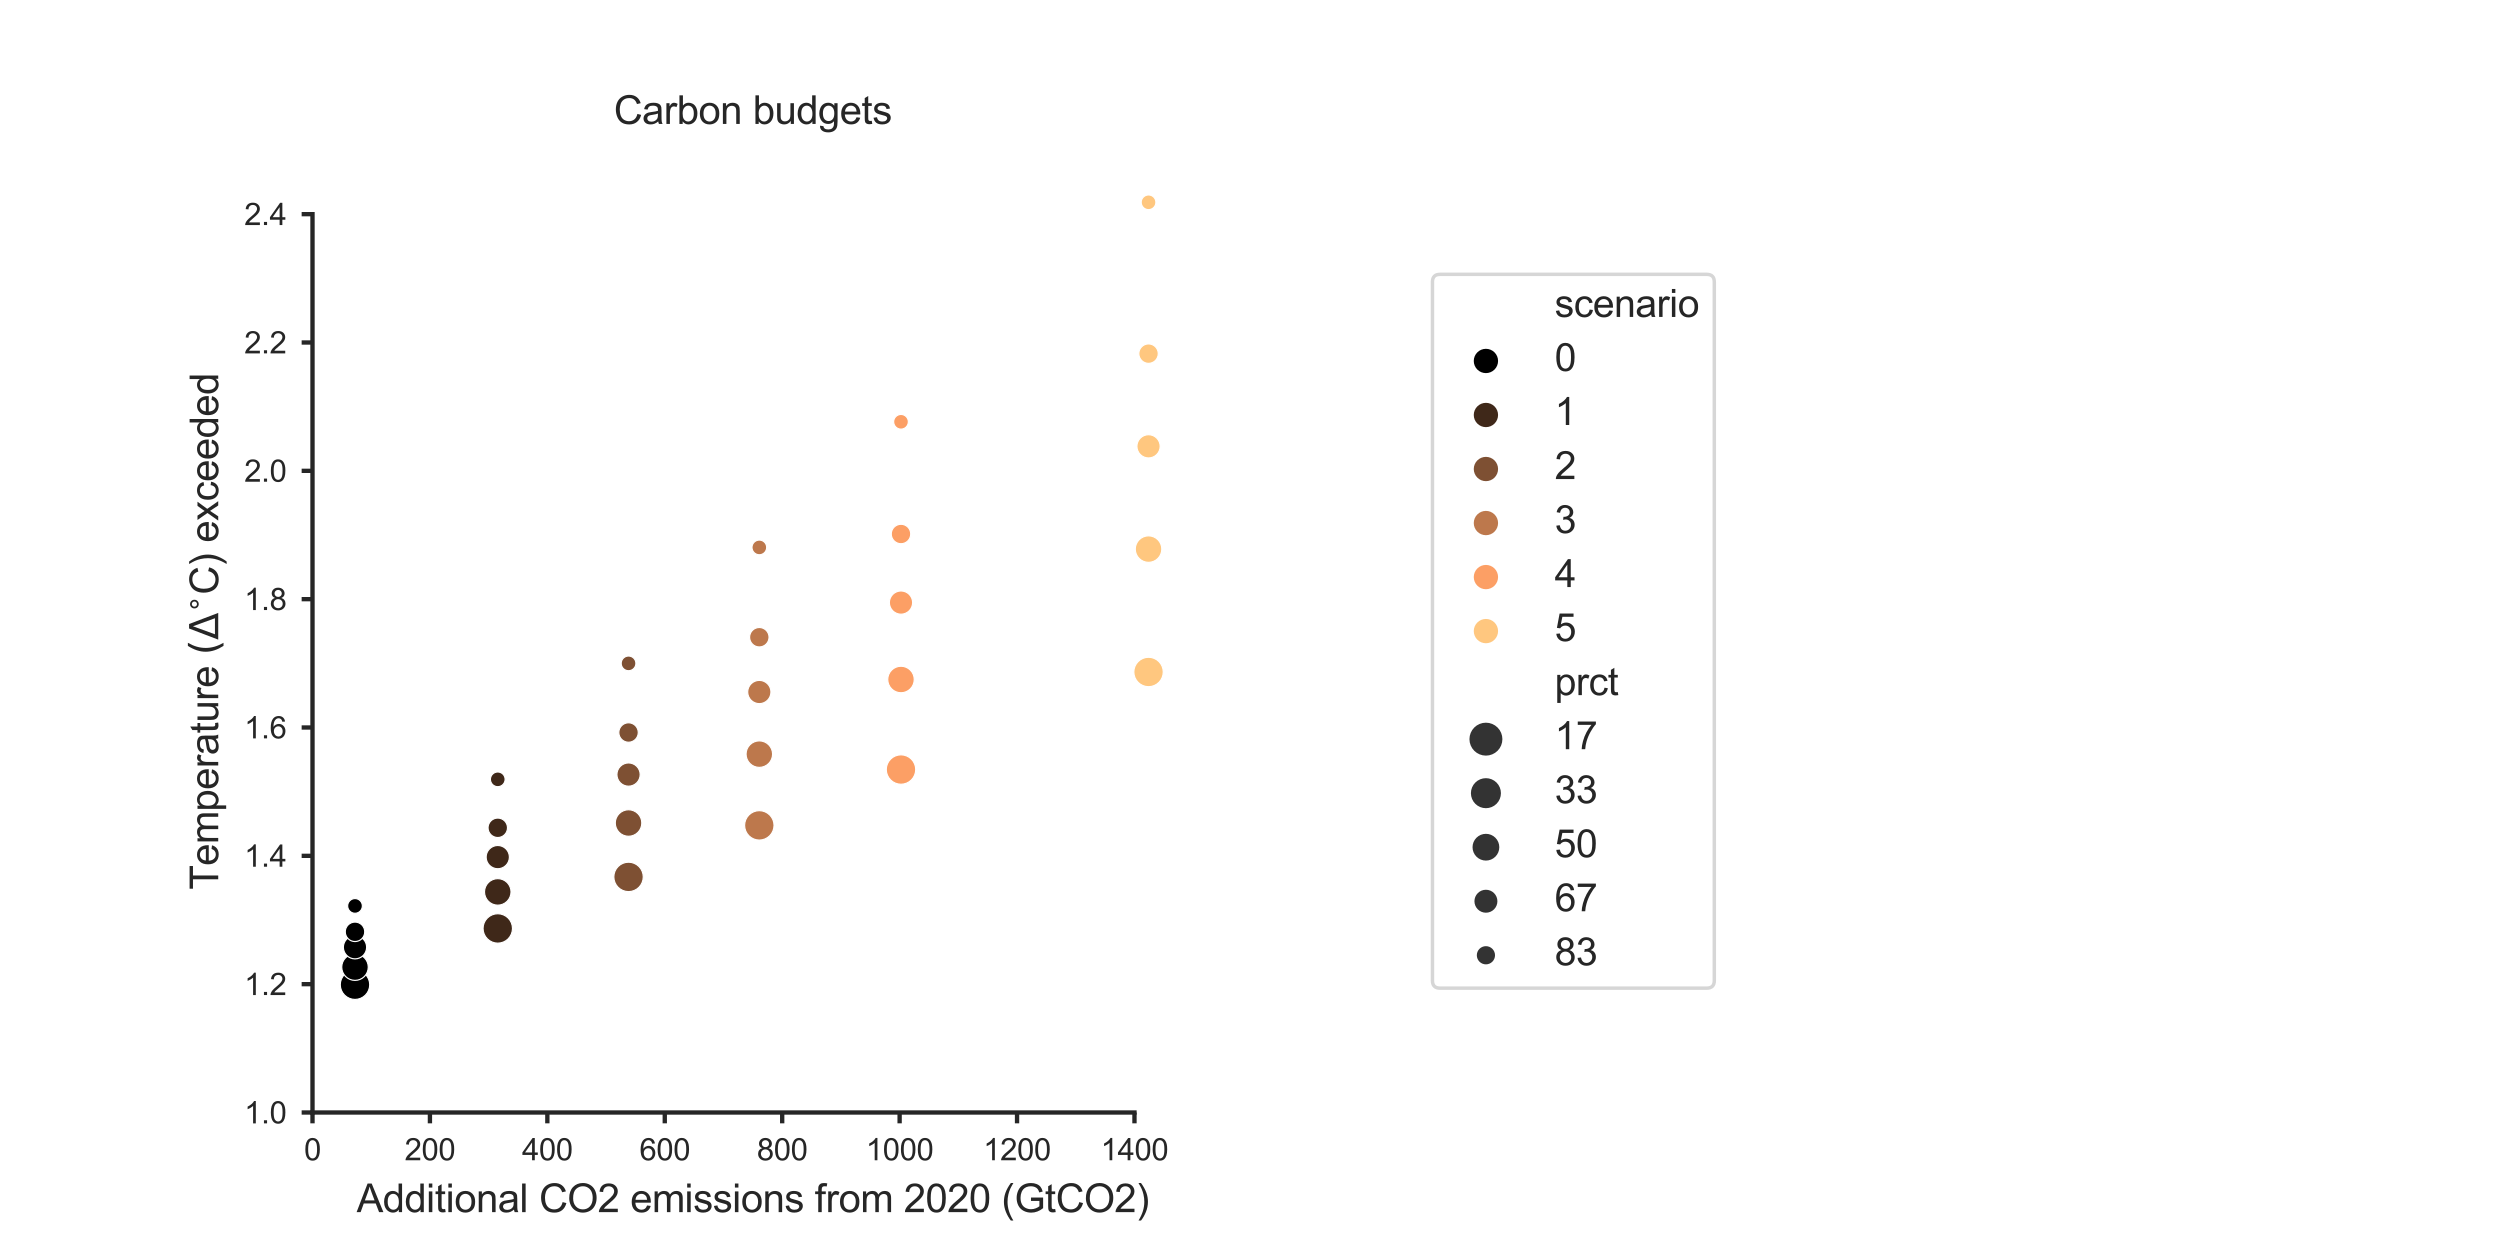 <?xml version="1.0" encoding="utf-8" standalone="no"?>
<!DOCTYPE svg PUBLIC "-//W3C//DTD SVG 1.1//EN"
  "http://www.w3.org/Graphics/SVG/1.1/DTD/svg11.dtd">
<svg xmlns:xlink="http://www.w3.org/1999/xlink" width="576pt" height="288pt" viewBox="0 0 576 288" xmlns="http://www.w3.org/2000/svg" version="1.1">
 <defs>
  <style type="text/css">*{stroke-linejoin: round; stroke-linecap: butt}</style>
 </defs>
 <g id="figure_1">
  <g id="patch_1">
   <path d="M 0 288 
L 576 288 
L 576 0 
L 0 0 
z
" style="fill: #ffffff"/>
  </g>
  <g id="axes_1">
   <g id="patch_2">
    <path d="M 72 256.32 
L 274.909 256.32 
L 274.909 34.56 
L 72 34.56 
z
" style="fill: #ffffff"/>
   </g>
   <g id="matplotlib.axis_1">
    <g id="xtick_1">
     <g id="line2d_1">
      <defs>
       <path id="mf9f839d93b" d="M 0 0 
L 0 2.5 
" style="stroke: #262626"/>
      </defs>
      <g>
       <use xlink:href="#mf9f839d93b" x="72" y="256.32" style="fill: #262626; stroke: #262626"/>
      </g>
     </g>
     <g id="text_1">
      <!-- 0 -->
      <g style="fill: #262626" transform="translate(70.054 267.33) scale(0.07 -0.07)">
       <defs>
        <path id="ArialMT-30" d="M 266 2259 
Q 266 3072 433 3567 
Q 600 4063 929 4331 
Q 1259 4600 1759 4600 
Q 2128 4600 2406 4451 
Q 2684 4303 2865 4023 
Q 3047 3744 3150 3342 
Q 3253 2941 3253 2259 
Q 3253 1453 3087 958 
Q 2922 463 2592 192 
Q 2263 -78 1759 -78 
Q 1097 -78 719 397 
Q 266 969 266 2259 
z
M 844 2259 
Q 844 1131 1108 757 
Q 1372 384 1759 384 
Q 2147 384 2411 759 
Q 2675 1134 2675 2259 
Q 2675 3391 2411 3762 
Q 2147 4134 1753 4134 
Q 1366 4134 1134 3806 
Q 844 3388 844 2259 
z
" transform="scale(0.016)"/>
       </defs>
       <use xlink:href="#ArialMT-30"/>
      </g>
     </g>
    </g>
    <g id="xtick_2">
     <g id="line2d_2">
      <g>
       <use xlink:href="#mf9f839d93b" x="99.055" y="256.32" style="fill: #262626; stroke: #262626"/>
      </g>
     </g>
     <g id="text_2">
      <!-- 200 -->
      <g style="fill: #262626" transform="translate(93.216 267.33) scale(0.07 -0.07)">
       <defs>
        <path id="ArialMT-32" d="M 3222 541 
L 3222 0 
L 194 0 
Q 188 203 259 391 
Q 375 700 629 1000 
Q 884 1300 1366 1694 
Q 2113 2306 2375 2664 
Q 2638 3022 2638 3341 
Q 2638 3675 2398 3904 
Q 2159 4134 1775 4134 
Q 1369 4134 1125 3890 
Q 881 3647 878 3216 
L 300 3275 
Q 359 3922 746 4261 
Q 1134 4600 1788 4600 
Q 2447 4600 2831 4234 
Q 3216 3869 3216 3328 
Q 3216 3053 3103 2787 
Q 2991 2522 2730 2228 
Q 2469 1934 1863 1422 
Q 1356 997 1212 845 
Q 1069 694 975 541 
L 3222 541 
z
" transform="scale(0.016)"/>
       </defs>
       <use xlink:href="#ArialMT-32"/>
       <use xlink:href="#ArialMT-30" x="55.615"/>
       <use xlink:href="#ArialMT-30" x="111.23"/>
      </g>
     </g>
    </g>
    <g id="xtick_3">
     <g id="line2d_3">
      <g>
       <use xlink:href="#mf9f839d93b" x="126.109" y="256.32" style="fill: #262626; stroke: #262626"/>
      </g>
     </g>
     <g id="text_3">
      <!-- 400 -->
      <g style="fill: #262626" transform="translate(120.27 267.33) scale(0.07 -0.07)">
       <defs>
        <path id="ArialMT-34" d="M 2069 0 
L 2069 1097 
L 81 1097 
L 81 1613 
L 2172 4581 
L 2631 4581 
L 2631 1613 
L 3250 1613 
L 3250 1097 
L 2631 1097 
L 2631 0 
L 2069 0 
z
M 2069 1613 
L 2069 3678 
L 634 1613 
L 2069 1613 
z
" transform="scale(0.016)"/>
       </defs>
       <use xlink:href="#ArialMT-34"/>
       <use xlink:href="#ArialMT-30" x="55.615"/>
       <use xlink:href="#ArialMT-30" x="111.23"/>
      </g>
     </g>
    </g>
    <g id="xtick_4">
     <g id="line2d_4">
      <g>
       <use xlink:href="#mf9f839d93b" x="153.164" y="256.32" style="fill: #262626; stroke: #262626"/>
      </g>
     </g>
     <g id="text_4">
      <!-- 600 -->
      <g style="fill: #262626" transform="translate(147.325 267.33) scale(0.07 -0.07)">
       <defs>
        <path id="ArialMT-36" d="M 3184 3459 
L 2625 3416 
Q 2550 3747 2413 3897 
Q 2184 4138 1850 4138 
Q 1581 4138 1378 3988 
Q 1113 3794 959 3422 
Q 806 3050 800 2363 
Q 1003 2672 1297 2822 
Q 1591 2972 1913 2972 
Q 2475 2972 2870 2558 
Q 3266 2144 3266 1488 
Q 3266 1056 3080 686 
Q 2894 316 2569 119 
Q 2244 -78 1831 -78 
Q 1128 -78 684 439 
Q 241 956 241 2144 
Q 241 3472 731 4075 
Q 1159 4600 1884 4600 
Q 2425 4600 2770 4297 
Q 3116 3994 3184 3459 
z
M 888 1484 
Q 888 1194 1011 928 
Q 1134 663 1356 523 
Q 1578 384 1822 384 
Q 2178 384 2434 671 
Q 2691 959 2691 1453 
Q 2691 1928 2437 2201 
Q 2184 2475 1800 2475 
Q 1419 2475 1153 2201 
Q 888 1928 888 1484 
z
" transform="scale(0.016)"/>
       </defs>
       <use xlink:href="#ArialMT-36"/>
       <use xlink:href="#ArialMT-30" x="55.615"/>
       <use xlink:href="#ArialMT-30" x="111.23"/>
      </g>
     </g>
    </g>
    <g id="xtick_5">
     <g id="line2d_5">
      <g>
       <use xlink:href="#mf9f839d93b" x="180.218" y="256.32" style="fill: #262626; stroke: #262626"/>
      </g>
     </g>
     <g id="text_5">
      <!-- 800 -->
      <g style="fill: #262626" transform="translate(174.379 267.33) scale(0.07 -0.07)">
       <defs>
        <path id="ArialMT-38" d="M 1131 2484 
Q 781 2613 612 2850 
Q 444 3088 444 3419 
Q 444 3919 803 4259 
Q 1163 4600 1759 4600 
Q 2359 4600 2725 4251 
Q 3091 3903 3091 3403 
Q 3091 3084 2923 2848 
Q 2756 2613 2416 2484 
Q 2838 2347 3058 2040 
Q 3278 1734 3278 1309 
Q 3278 722 2862 322 
Q 2447 -78 1769 -78 
Q 1091 -78 675 323 
Q 259 725 259 1325 
Q 259 1772 486 2073 
Q 713 2375 1131 2484 
z
M 1019 3438 
Q 1019 3113 1228 2906 
Q 1438 2700 1772 2700 
Q 2097 2700 2305 2904 
Q 2513 3109 2513 3406 
Q 2513 3716 2298 3927 
Q 2084 4138 1766 4138 
Q 1444 4138 1231 3931 
Q 1019 3725 1019 3438 
z
M 838 1322 
Q 838 1081 952 856 
Q 1066 631 1291 507 
Q 1516 384 1775 384 
Q 2178 384 2440 643 
Q 2703 903 2703 1303 
Q 2703 1709 2433 1975 
Q 2163 2241 1756 2241 
Q 1359 2241 1098 1978 
Q 838 1716 838 1322 
z
" transform="scale(0.016)"/>
       </defs>
       <use xlink:href="#ArialMT-38"/>
       <use xlink:href="#ArialMT-30" x="55.615"/>
       <use xlink:href="#ArialMT-30" x="111.23"/>
      </g>
     </g>
    </g>
    <g id="xtick_6">
     <g id="line2d_6">
      <g>
       <use xlink:href="#mf9f839d93b" x="207.273" y="256.32" style="fill: #262626; stroke: #262626"/>
      </g>
     </g>
     <g id="text_6">
      <!-- 1000 -->
      <g style="fill: #262626" transform="translate(199.487 267.33) scale(0.07 -0.07)">
       <defs>
        <path id="ArialMT-31" d="M 2384 0 
L 1822 0 
L 1822 3584 
Q 1619 3391 1289 3197 
Q 959 3003 697 2906 
L 697 3450 
Q 1169 3672 1522 3987 
Q 1875 4303 2022 4600 
L 2384 4600 
L 2384 0 
z
" transform="scale(0.016)"/>
       </defs>
       <use xlink:href="#ArialMT-31"/>
       <use xlink:href="#ArialMT-30" x="55.615"/>
       <use xlink:href="#ArialMT-30" x="111.23"/>
       <use xlink:href="#ArialMT-30" x="166.846"/>
      </g>
     </g>
    </g>
    <g id="xtick_7">
     <g id="line2d_7">
      <g>
       <use xlink:href="#mf9f839d93b" x="234.327" y="256.32" style="fill: #262626; stroke: #262626"/>
      </g>
     </g>
     <g id="text_7">
      <!-- 1200 -->
      <g style="fill: #262626" transform="translate(226.542 267.33) scale(0.07 -0.07)">
       <use xlink:href="#ArialMT-31"/>
       <use xlink:href="#ArialMT-32" x="55.615"/>
       <use xlink:href="#ArialMT-30" x="111.23"/>
       <use xlink:href="#ArialMT-30" x="166.846"/>
      </g>
     </g>
    </g>
    <g id="xtick_8">
     <g id="line2d_8">
      <g>
       <use xlink:href="#mf9f839d93b" x="261.382" y="256.32" style="fill: #262626; stroke: #262626"/>
      </g>
     </g>
     <g id="text_8">
      <!-- 1400 -->
      <g style="fill: #262626" transform="translate(253.597 267.33) scale(0.07 -0.07)">
       <use xlink:href="#ArialMT-31"/>
       <use xlink:href="#ArialMT-34" x="55.615"/>
       <use xlink:href="#ArialMT-30" x="111.23"/>
       <use xlink:href="#ArialMT-30" x="166.846"/>
      </g>
     </g>
    </g>
    <g id="text_9">
     <!-- Additional CO2 emissions from 2020 (GtCO2) -->
     <g style="fill: #262626" transform="translate(82.174 279.279) scale(0.09 -0.09)">
      <defs>
       <path id="ArialMT-41" d="M -9 0 
L 1750 4581 
L 2403 4581 
L 4278 0 
L 3588 0 
L 3053 1388 
L 1138 1388 
L 634 0 
L -9 0 
z
M 1313 1881 
L 2866 1881 
L 2388 3150 
Q 2169 3728 2063 4100 
Q 1975 3659 1816 3225 
L 1313 1881 
z
" transform="scale(0.016)"/>
       <path id="ArialMT-64" d="M 2575 0 
L 2575 419 
Q 2259 -75 1647 -75 
Q 1250 -75 917 144 
Q 584 363 401 755 
Q 219 1147 219 1656 
Q 219 2153 384 2558 
Q 550 2963 881 3178 
Q 1213 3394 1622 3394 
Q 1922 3394 2156 3267 
Q 2391 3141 2538 2938 
L 2538 4581 
L 3097 4581 
L 3097 0 
L 2575 0 
z
M 797 1656 
Q 797 1019 1065 703 
Q 1334 388 1700 388 
Q 2069 388 2326 689 
Q 2584 991 2584 1609 
Q 2584 2291 2321 2609 
Q 2059 2928 1675 2928 
Q 1300 2928 1048 2622 
Q 797 2316 797 1656 
z
" transform="scale(0.016)"/>
       <path id="ArialMT-69" d="M 425 3934 
L 425 4581 
L 988 4581 
L 988 3934 
L 425 3934 
z
M 425 0 
L 425 3319 
L 988 3319 
L 988 0 
L 425 0 
z
" transform="scale(0.016)"/>
       <path id="ArialMT-74" d="M 1650 503 
L 1731 6 
Q 1494 -44 1306 -44 
Q 1000 -44 831 53 
Q 663 150 594 308 
Q 525 466 525 972 
L 525 2881 
L 113 2881 
L 113 3319 
L 525 3319 
L 525 4141 
L 1084 4478 
L 1084 3319 
L 1650 3319 
L 1650 2881 
L 1084 2881 
L 1084 941 
Q 1084 700 1114 631 
Q 1144 563 1211 522 
Q 1278 481 1403 481 
Q 1497 481 1650 503 
z
" transform="scale(0.016)"/>
       <path id="ArialMT-6f" d="M 213 1659 
Q 213 2581 725 3025 
Q 1153 3394 1769 3394 
Q 2453 3394 2887 2945 
Q 3322 2497 3322 1706 
Q 3322 1066 3130 698 
Q 2938 331 2570 128 
Q 2203 -75 1769 -75 
Q 1072 -75 642 372 
Q 213 819 213 1659 
z
M 791 1659 
Q 791 1022 1069 705 
Q 1347 388 1769 388 
Q 2188 388 2466 706 
Q 2744 1025 2744 1678 
Q 2744 2294 2464 2611 
Q 2184 2928 1769 2928 
Q 1347 2928 1069 2612 
Q 791 2297 791 1659 
z
" transform="scale(0.016)"/>
       <path id="ArialMT-6e" d="M 422 0 
L 422 3319 
L 928 3319 
L 928 2847 
Q 1294 3394 1984 3394 
Q 2284 3394 2536 3286 
Q 2788 3178 2913 3003 
Q 3038 2828 3088 2588 
Q 3119 2431 3119 2041 
L 3119 0 
L 2556 0 
L 2556 2019 
Q 2556 2363 2490 2533 
Q 2425 2703 2258 2804 
Q 2091 2906 1866 2906 
Q 1506 2906 1245 2678 
Q 984 2450 984 1813 
L 984 0 
L 422 0 
z
" transform="scale(0.016)"/>
       <path id="ArialMT-61" d="M 2588 409 
Q 2275 144 1986 34 
Q 1697 -75 1366 -75 
Q 819 -75 525 192 
Q 231 459 231 875 
Q 231 1119 342 1320 
Q 453 1522 633 1644 
Q 813 1766 1038 1828 
Q 1203 1872 1538 1913 
Q 2219 1994 2541 2106 
Q 2544 2222 2544 2253 
Q 2544 2597 2384 2738 
Q 2169 2928 1744 2928 
Q 1347 2928 1158 2789 
Q 969 2650 878 2297 
L 328 2372 
Q 403 2725 575 2942 
Q 747 3159 1072 3276 
Q 1397 3394 1825 3394 
Q 2250 3394 2515 3294 
Q 2781 3194 2906 3042 
Q 3031 2891 3081 2659 
Q 3109 2516 3109 2141 
L 3109 1391 
Q 3109 606 3145 398 
Q 3181 191 3288 0 
L 2700 0 
Q 2613 175 2588 409 
z
M 2541 1666 
Q 2234 1541 1622 1453 
Q 1275 1403 1131 1340 
Q 988 1278 909 1158 
Q 831 1038 831 891 
Q 831 666 1001 516 
Q 1172 366 1500 366 
Q 1825 366 2078 508 
Q 2331 650 2450 897 
Q 2541 1088 2541 1459 
L 2541 1666 
z
" transform="scale(0.016)"/>
       <path id="ArialMT-6c" d="M 409 0 
L 409 4581 
L 972 4581 
L 972 0 
L 409 0 
z
" transform="scale(0.016)"/>
       <path id="ArialMT-20" transform="scale(0.016)"/>
       <path id="ArialMT-43" d="M 3763 1606 
L 4369 1453 
Q 4178 706 3683 314 
Q 3188 -78 2472 -78 
Q 1731 -78 1267 223 
Q 803 525 561 1097 
Q 319 1669 319 2325 
Q 319 3041 592 3573 
Q 866 4106 1370 4382 
Q 1875 4659 2481 4659 
Q 3169 4659 3637 4309 
Q 4106 3959 4291 3325 
L 3694 3184 
Q 3534 3684 3231 3912 
Q 2928 4141 2469 4141 
Q 1941 4141 1586 3887 
Q 1231 3634 1087 3207 
Q 944 2781 944 2328 
Q 944 1744 1114 1308 
Q 1284 872 1643 656 
Q 2003 441 2422 441 
Q 2931 441 3284 734 
Q 3638 1028 3763 1606 
z
" transform="scale(0.016)"/>
       <path id="ArialMT-4f" d="M 309 2231 
Q 309 3372 921 4017 
Q 1534 4663 2503 4663 
Q 3138 4663 3647 4359 
Q 4156 4056 4423 3514 
Q 4691 2972 4691 2284 
Q 4691 1588 4409 1038 
Q 4128 488 3612 205 
Q 3097 -78 2500 -78 
Q 1853 -78 1343 234 
Q 834 547 571 1087 
Q 309 1628 309 2231 
z
M 934 2222 
Q 934 1394 1379 917 
Q 1825 441 2497 441 
Q 3181 441 3623 922 
Q 4066 1403 4066 2288 
Q 4066 2847 3877 3264 
Q 3688 3681 3323 3911 
Q 2959 4141 2506 4141 
Q 1863 4141 1398 3698 
Q 934 3256 934 2222 
z
" transform="scale(0.016)"/>
       <path id="ArialMT-65" d="M 2694 1069 
L 3275 997 
Q 3138 488 2766 206 
Q 2394 -75 1816 -75 
Q 1088 -75 661 373 
Q 234 822 234 1631 
Q 234 2469 665 2931 
Q 1097 3394 1784 3394 
Q 2450 3394 2872 2941 
Q 3294 2488 3294 1666 
Q 3294 1616 3291 1516 
L 816 1516 
Q 847 969 1125 678 
Q 1403 388 1819 388 
Q 2128 388 2347 550 
Q 2566 713 2694 1069 
z
M 847 1978 
L 2700 1978 
Q 2663 2397 2488 2606 
Q 2219 2931 1791 2931 
Q 1403 2931 1139 2672 
Q 875 2413 847 1978 
z
" transform="scale(0.016)"/>
       <path id="ArialMT-6d" d="M 422 0 
L 422 3319 
L 925 3319 
L 925 2853 
Q 1081 3097 1340 3245 
Q 1600 3394 1931 3394 
Q 2300 3394 2536 3241 
Q 2772 3088 2869 2813 
Q 3263 3394 3894 3394 
Q 4388 3394 4653 3120 
Q 4919 2847 4919 2278 
L 4919 0 
L 4359 0 
L 4359 2091 
Q 4359 2428 4304 2576 
Q 4250 2725 4106 2815 
Q 3963 2906 3769 2906 
Q 3419 2906 3187 2673 
Q 2956 2441 2956 1928 
L 2956 0 
L 2394 0 
L 2394 2156 
Q 2394 2531 2256 2718 
Q 2119 2906 1806 2906 
Q 1569 2906 1367 2781 
Q 1166 2656 1075 2415 
Q 984 2175 984 1722 
L 984 0 
L 422 0 
z
" transform="scale(0.016)"/>
       <path id="ArialMT-73" d="M 197 991 
L 753 1078 
Q 800 744 1014 566 
Q 1228 388 1613 388 
Q 2000 388 2187 545 
Q 2375 703 2375 916 
Q 2375 1106 2209 1216 
Q 2094 1291 1634 1406 
Q 1016 1563 777 1677 
Q 538 1791 414 1992 
Q 291 2194 291 2438 
Q 291 2659 392 2848 
Q 494 3038 669 3163 
Q 800 3259 1026 3326 
Q 1253 3394 1513 3394 
Q 1903 3394 2198 3281 
Q 2494 3169 2634 2976 
Q 2775 2784 2828 2463 
L 2278 2388 
Q 2241 2644 2061 2787 
Q 1881 2931 1553 2931 
Q 1166 2931 1000 2803 
Q 834 2675 834 2503 
Q 834 2394 903 2306 
Q 972 2216 1119 2156 
Q 1203 2125 1616 2013 
Q 2213 1853 2448 1751 
Q 2684 1650 2818 1456 
Q 2953 1263 2953 975 
Q 2953 694 2789 445 
Q 2625 197 2315 61 
Q 2006 -75 1616 -75 
Q 969 -75 630 194 
Q 291 463 197 991 
z
" transform="scale(0.016)"/>
       <path id="ArialMT-66" d="M 556 0 
L 556 2881 
L 59 2881 
L 59 3319 
L 556 3319 
L 556 3672 
Q 556 4006 616 4169 
Q 697 4388 901 4523 
Q 1106 4659 1475 4659 
Q 1713 4659 2000 4603 
L 1916 4113 
Q 1741 4144 1584 4144 
Q 1328 4144 1222 4034 
Q 1116 3925 1116 3625 
L 1116 3319 
L 1763 3319 
L 1763 2881 
L 1116 2881 
L 1116 0 
L 556 0 
z
" transform="scale(0.016)"/>
       <path id="ArialMT-72" d="M 416 0 
L 416 3319 
L 922 3319 
L 922 2816 
Q 1116 3169 1280 3281 
Q 1444 3394 1641 3394 
Q 1925 3394 2219 3213 
L 2025 2691 
Q 1819 2813 1613 2813 
Q 1428 2813 1281 2702 
Q 1134 2591 1072 2394 
Q 978 2094 978 1738 
L 978 0 
L 416 0 
z
" transform="scale(0.016)"/>
       <path id="ArialMT-28" d="M 1497 -1347 
Q 1031 -759 709 28 
Q 388 816 388 1659 
Q 388 2403 628 3084 
Q 909 3875 1497 4659 
L 1900 4659 
Q 1522 4009 1400 3731 
Q 1209 3300 1100 2831 
Q 966 2247 966 1656 
Q 966 153 1900 -1347 
L 1497 -1347 
z
" transform="scale(0.016)"/>
       <path id="ArialMT-47" d="M 2638 1797 
L 2638 2334 
L 4578 2338 
L 4578 638 
Q 4131 281 3656 101 
Q 3181 -78 2681 -78 
Q 2006 -78 1454 211 
Q 903 500 622 1047 
Q 341 1594 341 2269 
Q 341 2938 620 3517 
Q 900 4097 1425 4378 
Q 1950 4659 2634 4659 
Q 3131 4659 3532 4498 
Q 3934 4338 4162 4050 
Q 4391 3763 4509 3300 
L 3963 3150 
Q 3859 3500 3706 3700 
Q 3553 3900 3268 4020 
Q 2984 4141 2638 4141 
Q 2222 4141 1919 4014 
Q 1616 3888 1430 3681 
Q 1244 3475 1141 3228 
Q 966 2803 966 2306 
Q 966 1694 1177 1281 
Q 1388 869 1791 669 
Q 2194 469 2647 469 
Q 3041 469 3416 620 
Q 3791 772 3984 944 
L 3984 1797 
L 2638 1797 
z
" transform="scale(0.016)"/>
       <path id="ArialMT-29" d="M 791 -1347 
L 388 -1347 
Q 1322 153 1322 1656 
Q 1322 2244 1188 2822 
Q 1081 3291 891 3722 
Q 769 4003 388 4659 
L 791 4659 
Q 1378 3875 1659 3084 
Q 1900 2403 1900 1659 
Q 1900 816 1576 28 
Q 1253 -759 791 -1347 
z
" transform="scale(0.016)"/>
      </defs>
      <use xlink:href="#ArialMT-41"/>
      <use xlink:href="#ArialMT-64" x="66.699"/>
      <use xlink:href="#ArialMT-64" x="122.314"/>
      <use xlink:href="#ArialMT-69" x="177.93"/>
      <use xlink:href="#ArialMT-74" x="200.146"/>
      <use xlink:href="#ArialMT-69" x="227.93"/>
      <use xlink:href="#ArialMT-6f" x="250.146"/>
      <use xlink:href="#ArialMT-6e" x="305.762"/>
      <use xlink:href="#ArialMT-61" x="361.377"/>
      <use xlink:href="#ArialMT-6c" x="416.992"/>
      <use xlink:href="#ArialMT-20" x="439.209"/>
      <use xlink:href="#ArialMT-43" x="466.992"/>
      <use xlink:href="#ArialMT-4f" x="539.209"/>
      <use xlink:href="#ArialMT-32" x="616.992"/>
      <use xlink:href="#ArialMT-20" x="672.607"/>
      <use xlink:href="#ArialMT-65" x="700.391"/>
      <use xlink:href="#ArialMT-6d" x="756.006"/>
      <use xlink:href="#ArialMT-69" x="839.307"/>
      <use xlink:href="#ArialMT-73" x="861.523"/>
      <use xlink:href="#ArialMT-73" x="911.523"/>
      <use xlink:href="#ArialMT-69" x="961.523"/>
      <use xlink:href="#ArialMT-6f" x="983.74"/>
      <use xlink:href="#ArialMT-6e" x="1039.355"/>
      <use xlink:href="#ArialMT-73" x="1094.971"/>
      <use xlink:href="#ArialMT-20" x="1144.971"/>
      <use xlink:href="#ArialMT-66" x="1172.754"/>
      <use xlink:href="#ArialMT-72" x="1200.537"/>
      <use xlink:href="#ArialMT-6f" x="1233.838"/>
      <use xlink:href="#ArialMT-6d" x="1289.453"/>
      <use xlink:href="#ArialMT-20" x="1372.754"/>
      <use xlink:href="#ArialMT-32" x="1400.537"/>
      <use xlink:href="#ArialMT-30" x="1456.152"/>
      <use xlink:href="#ArialMT-32" x="1511.768"/>
      <use xlink:href="#ArialMT-30" x="1567.383"/>
      <use xlink:href="#ArialMT-20" x="1622.998"/>
      <use xlink:href="#ArialMT-28" x="1650.781"/>
      <use xlink:href="#ArialMT-47" x="1684.082"/>
      <use xlink:href="#ArialMT-74" x="1761.865"/>
      <use xlink:href="#ArialMT-43" x="1789.648"/>
      <use xlink:href="#ArialMT-4f" x="1861.865"/>
      <use xlink:href="#ArialMT-32" x="1939.648"/>
      <use xlink:href="#ArialMT-29" x="1995.264"/>
     </g>
    </g>
   </g>
   <g id="matplotlib.axis_2">
    <g id="ytick_1">
     <g id="line2d_9">
      <defs>
       <path id="m93be25fc3e" d="M 0 0 
L -2.5 0 
" style="stroke: #262626"/>
      </defs>
      <g>
       <use xlink:href="#m93be25fc3e" x="72" y="256.32" style="fill: #262626; stroke: #262626"/>
      </g>
     </g>
     <g id="text_10">
      <!-- 1.0 -->
      <g style="fill: #262626" transform="translate(56.27 258.825) scale(0.07 -0.07)">
       <defs>
        <path id="ArialMT-2e" d="M 581 0 
L 581 641 
L 1222 641 
L 1222 0 
L 581 0 
z
" transform="scale(0.016)"/>
       </defs>
       <use xlink:href="#ArialMT-31"/>
       <use xlink:href="#ArialMT-2e" x="55.615"/>
       <use xlink:href="#ArialMT-30" x="83.398"/>
      </g>
     </g>
    </g>
    <g id="ytick_2">
     <g id="line2d_10">
      <g>
       <use xlink:href="#m93be25fc3e" x="72" y="226.752" style="fill: #262626; stroke: #262626"/>
      </g>
     </g>
     <g id="text_11">
      <!-- 1.2 -->
      <g style="fill: #262626" transform="translate(56.27 229.257) scale(0.07 -0.07)">
       <use xlink:href="#ArialMT-31"/>
       <use xlink:href="#ArialMT-2e" x="55.615"/>
       <use xlink:href="#ArialMT-32" x="83.398"/>
      </g>
     </g>
    </g>
    <g id="ytick_3">
     <g id="line2d_11">
      <g>
       <use xlink:href="#m93be25fc3e" x="72" y="197.184" style="fill: #262626; stroke: #262626"/>
      </g>
     </g>
     <g id="text_12">
      <!-- 1.4 -->
      <g style="fill: #262626" transform="translate(56.27 199.689) scale(0.07 -0.07)">
       <use xlink:href="#ArialMT-31"/>
       <use xlink:href="#ArialMT-2e" x="55.615"/>
       <use xlink:href="#ArialMT-34" x="83.398"/>
      </g>
     </g>
    </g>
    <g id="ytick_4">
     <g id="line2d_12">
      <g>
       <use xlink:href="#m93be25fc3e" x="72" y="167.616" style="fill: #262626; stroke: #262626"/>
      </g>
     </g>
     <g id="text_13">
      <!-- 1.6 -->
      <g style="fill: #262626" transform="translate(56.27 170.121) scale(0.07 -0.07)">
       <use xlink:href="#ArialMT-31"/>
       <use xlink:href="#ArialMT-2e" x="55.615"/>
       <use xlink:href="#ArialMT-36" x="83.398"/>
      </g>
     </g>
    </g>
    <g id="ytick_5">
     <g id="line2d_13">
      <g>
       <use xlink:href="#m93be25fc3e" x="72" y="138.048" style="fill: #262626; stroke: #262626"/>
      </g>
     </g>
     <g id="text_14">
      <!-- 1.8 -->
      <g style="fill: #262626" transform="translate(56.27 140.553) scale(0.07 -0.07)">
       <use xlink:href="#ArialMT-31"/>
       <use xlink:href="#ArialMT-2e" x="55.615"/>
       <use xlink:href="#ArialMT-38" x="83.398"/>
      </g>
     </g>
    </g>
    <g id="ytick_6">
     <g id="line2d_14">
      <g>
       <use xlink:href="#m93be25fc3e" x="72" y="108.48" style="fill: #262626; stroke: #262626"/>
      </g>
     </g>
     <g id="text_15">
      <!-- 2.0 -->
      <g style="fill: #262626" transform="translate(56.27 110.985) scale(0.07 -0.07)">
       <use xlink:href="#ArialMT-32"/>
       <use xlink:href="#ArialMT-2e" x="55.615"/>
       <use xlink:href="#ArialMT-30" x="83.398"/>
      </g>
     </g>
    </g>
    <g id="ytick_7">
     <g id="line2d_15">
      <g>
       <use xlink:href="#m93be25fc3e" x="72" y="78.912" style="fill: #262626; stroke: #262626"/>
      </g>
     </g>
     <g id="text_16">
      <!-- 2.2 -->
      <g style="fill: #262626" transform="translate(56.27 81.417) scale(0.07 -0.07)">
       <use xlink:href="#ArialMT-32"/>
       <use xlink:href="#ArialMT-2e" x="55.615"/>
       <use xlink:href="#ArialMT-32" x="83.398"/>
      </g>
     </g>
    </g>
    <g id="ytick_8">
     <g id="line2d_16">
      <g>
       <use xlink:href="#m93be25fc3e" x="72" y="49.344" style="fill: #262626; stroke: #262626"/>
      </g>
     </g>
     <g id="text_17">
      <!-- 2.4 -->
      <g style="fill: #262626" transform="translate(56.27 51.849) scale(0.07 -0.07)">
       <use xlink:href="#ArialMT-32"/>
       <use xlink:href="#ArialMT-2e" x="55.615"/>
       <use xlink:href="#ArialMT-34" x="83.398"/>
      </g>
     </g>
    </g>
    <g id="text_18">
     <!-- Temperature $(\Delta ^{\circ}$C) exceeded -->
     <g style="fill: #262626" transform="translate(50.29 204.975) rotate(-90) scale(0.09 -0.09)">
      <defs>
       <path id="ArialMT-54" d="M 1659 0 
L 1659 4041 
L 150 4041 
L 150 4581 
L 3781 4581 
L 3781 4041 
L 2266 4041 
L 2266 0 
L 1659 0 
z
" transform="scale(0.016)"/>
       <path id="ArialMT-70" d="M 422 -1272 
L 422 3319 
L 934 3319 
L 934 2888 
Q 1116 3141 1344 3267 
Q 1572 3394 1897 3394 
Q 2322 3394 2647 3175 
Q 2972 2956 3137 2557 
Q 3303 2159 3303 1684 
Q 3303 1175 3120 767 
Q 2938 359 2589 142 
Q 2241 -75 1856 -75 
Q 1575 -75 1351 44 
Q 1128 163 984 344 
L 984 -1272 
L 422 -1272 
z
M 931 1641 
Q 931 1000 1190 694 
Q 1450 388 1819 388 
Q 2194 388 2461 705 
Q 2728 1022 2728 1688 
Q 2728 2322 2467 2637 
Q 2206 2953 1844 2953 
Q 1484 2953 1207 2617 
Q 931 2281 931 1641 
z
" transform="scale(0.016)"/>
       <path id="ArialMT-75" d="M 2597 0 
L 2597 488 
Q 2209 -75 1544 -75 
Q 1250 -75 995 37 
Q 741 150 617 320 
Q 494 491 444 738 
Q 409 903 409 1263 
L 409 3319 
L 972 3319 
L 972 1478 
Q 972 1038 1006 884 
Q 1059 663 1231 536 
Q 1403 409 1656 409 
Q 1909 409 2131 539 
Q 2353 669 2445 892 
Q 2538 1116 2538 1541 
L 2538 3319 
L 3100 3319 
L 3100 0 
L 2597 0 
z
" transform="scale(0.016)"/>
       <path id="DejaVuSans-28" d="M 1984 4856 
Q 1566 4138 1362 3434 
Q 1159 2731 1159 2009 
Q 1159 1288 1364 580 
Q 1569 -128 1984 -844 
L 1484 -844 
Q 1016 -109 783 600 
Q 550 1309 550 2009 
Q 550 2706 781 3412 
Q 1013 4119 1484 4856 
L 1984 4856 
z
" transform="scale(0.016)"/>
       <path id="DejaVuSans-394" d="M 2188 4044 
L 906 525 
L 3472 525 
L 2188 4044 
z
M 50 0 
L 1831 4666 
L 2547 4666 
L 4325 0 
L 50 0 
z
" transform="scale(0.016)"/>
       <path id="DejaVuSans-2218" d="M 2000 2619 
Q 1750 2619 1578 2445 
Q 1406 2272 1406 2022 
Q 1406 1775 1578 1605 
Q 1750 1435 2000 1435 
Q 2250 1435 2422 1605 
Q 2594 1775 2594 2022 
Q 2594 2269 2420 2444 
Q 2247 2619 2000 2619 
z
M 2000 3022 
Q 2200 3022 2384 2945 
Q 2569 2869 2703 2725 
Q 2847 2585 2919 2406 
Q 2991 2228 2991 2022 
Q 2991 1610 2702 1324 
Q 2413 1038 1994 1038 
Q 1572 1038 1290 1319 
Q 1009 1600 1009 2022 
Q 1009 2441 1296 2731 
Q 1584 3022 2000 3022 
z
" transform="scale(0.016)"/>
       <path id="ArialMT-78" d="M 47 0 
L 1259 1725 
L 138 3319 
L 841 3319 
L 1350 2541 
Q 1494 2319 1581 2169 
Q 1719 2375 1834 2534 
L 2394 3319 
L 3066 3319 
L 1919 1756 
L 3153 0 
L 2463 0 
L 1781 1031 
L 1600 1309 
L 728 0 
L 47 0 
z
" transform="scale(0.016)"/>
       <path id="ArialMT-63" d="M 2588 1216 
L 3141 1144 
Q 3050 572 2676 248 
Q 2303 -75 1759 -75 
Q 1078 -75 664 370 
Q 250 816 250 1647 
Q 250 2184 428 2587 
Q 606 2991 970 3192 
Q 1334 3394 1763 3394 
Q 2303 3394 2647 3120 
Q 2991 2847 3088 2344 
L 2541 2259 
Q 2463 2594 2264 2762 
Q 2066 2931 1784 2931 
Q 1359 2931 1093 2626 
Q 828 2322 828 1663 
Q 828 994 1084 691 
Q 1341 388 1753 388 
Q 2084 388 2306 591 
Q 2528 794 2588 1216 
z
" transform="scale(0.016)"/>
      </defs>
      <use xlink:href="#ArialMT-54" transform="translate(0 0.125)"/>
      <use xlink:href="#ArialMT-65" transform="translate(61.084 0.125)"/>
      <use xlink:href="#ArialMT-6d" transform="translate(116.699 0.125)"/>
      <use xlink:href="#ArialMT-70" transform="translate(200 0.125)"/>
      <use xlink:href="#ArialMT-65" transform="translate(255.615 0.125)"/>
      <use xlink:href="#ArialMT-72" transform="translate(311.23 0.125)"/>
      <use xlink:href="#ArialMT-61" transform="translate(344.531 0.125)"/>
      <use xlink:href="#ArialMT-74" transform="translate(400.146 0.125)"/>
      <use xlink:href="#ArialMT-75" transform="translate(427.93 0.125)"/>
      <use xlink:href="#ArialMT-72" transform="translate(483.545 0.125)"/>
      <use xlink:href="#ArialMT-65" transform="translate(516.846 0.125)"/>
      <use xlink:href="#ArialMT-20" transform="translate(572.461 0.125)"/>
      <use xlink:href="#DejaVuSans-28" transform="translate(600.244 0.125)"/>
      <use xlink:href="#DejaVuSans-394" transform="translate(639.258 0.125)"/>
      <use xlink:href="#DejaVuSans-2218" transform="translate(708.623 38.406) scale(0.7)"/>
      <use xlink:href="#ArialMT-43" transform="translate(755.176 0.125)"/>
      <use xlink:href="#ArialMT-29" transform="translate(827.393 0.125)"/>
      <use xlink:href="#ArialMT-20" transform="translate(860.693 0.125)"/>
      <use xlink:href="#ArialMT-65" transform="translate(888.477 0.125)"/>
      <use xlink:href="#ArialMT-78" transform="translate(944.092 0.125)"/>
      <use xlink:href="#ArialMT-63" transform="translate(994.092 0.125)"/>
      <use xlink:href="#ArialMT-65" transform="translate(1044.092 0.125)"/>
      <use xlink:href="#ArialMT-65" transform="translate(1099.707 0.125)"/>
      <use xlink:href="#ArialMT-64" transform="translate(1155.322 0.125)"/>
      <use xlink:href="#ArialMT-65" transform="translate(1210.938 0.125)"/>
      <use xlink:href="#ArialMT-64" transform="translate(1266.553 0.125)"/>
     </g>
    </g>
   </g>
   <g id="PathCollection_1">
    <path d="M 81.792 230.272 
C 82.692 230.272 83.556 229.914 84.192 229.278 
C 84.829 228.641 85.186 227.778 85.186 226.878 
C 85.186 225.977 84.829 225.114 84.192 224.478 
C 83.556 223.841 82.692 223.483 81.792 223.483 
C 80.892 223.483 80.029 223.841 79.392 224.478 
C 78.756 225.114 78.398 225.977 78.398 226.878 
C 78.398 227.778 78.756 228.641 79.392 229.278 
C 80.029 229.914 80.892 230.272 81.792 230.272 
z
" clip-path="url(#p9025f961e0)" style="stroke: #ffffff; stroke-width: 0.272"/>
    <path d="M 114.686 217.308 
C 115.586 217.308 116.449 216.951 117.086 216.314 
C 117.722 215.678 118.08 214.814 118.08 213.914 
C 118.08 213.014 117.722 212.151 117.086 211.514 
C 116.449 210.878 115.586 210.52 114.686 210.52 
C 113.786 210.52 112.922 210.878 112.286 211.514 
C 111.649 212.151 111.292 213.014 111.292 213.914 
C 111.292 214.814 111.649 215.678 112.286 216.314 
C 112.922 216.951 113.786 217.308 114.686 217.308 
z
" clip-path="url(#p9025f961e0)" style="fill: #3f2819; stroke: #ffffff; stroke-width: 0.272"/>
    <path d="M 144.817 205.434 
C 145.717 205.434 146.58 205.076 147.217 204.44 
C 147.853 203.803 148.211 202.94 148.211 202.04 
C 148.211 201.14 147.853 200.276 147.217 199.64 
C 146.58 199.003 145.717 198.646 144.817 198.646 
C 143.917 198.646 143.053 199.003 142.417 199.64 
C 141.78 200.276 141.423 201.14 141.423 202.04 
C 141.423 202.94 141.78 203.803 142.417 204.44 
C 143.053 205.076 143.917 205.434 144.817 205.434 
z
" clip-path="url(#p9025f961e0)" style="fill: #7e5033; stroke: #ffffff; stroke-width: 0.272"/>
    <path d="M 174.948 193.559 
C 175.848 193.559 176.711 193.202 177.348 192.565 
C 177.984 191.929 178.342 191.065 178.342 190.165 
C 178.342 189.265 177.984 188.402 177.348 187.765 
C 176.711 187.129 175.848 186.771 174.948 186.771 
C 174.048 186.771 173.184 187.129 172.548 187.765 
C 171.911 188.402 171.554 189.265 171.554 190.165 
C 171.554 191.065 171.911 191.929 172.548 192.565 
C 173.184 193.202 174.048 193.559 174.948 193.559 
z
" clip-path="url(#p9025f961e0)" style="fill: #bd784c; stroke: #ffffff; stroke-width: 0.272"/>
    <path d="M 207.59 180.695 
C 208.49 180.695 209.353 180.338 209.99 179.701 
C 210.626 179.065 210.984 178.201 210.984 177.301 
C 210.984 176.401 210.626 175.538 209.99 174.901 
C 209.353 174.265 208.49 173.907 207.59 173.907 
C 206.69 173.907 205.826 174.265 205.19 174.901 
C 204.553 175.538 204.196 176.401 204.196 177.301 
C 204.196 178.201 204.553 179.065 205.19 179.701 
C 205.826 180.338 206.69 180.695 207.59 180.695 
z
" clip-path="url(#p9025f961e0)" style="fill: #fc9f65; stroke: #ffffff; stroke-width: 0.272"/>
    <path d="M 264.624 158.219 
C 265.524 158.219 266.387 157.861 267.024 157.224 
C 267.66 156.588 268.018 155.725 268.018 154.824 
C 268.018 153.924 267.66 153.061 267.024 152.424 
C 266.387 151.788 265.524 151.43 264.624 151.43 
C 263.723 151.43 262.86 151.788 262.224 152.424 
C 261.587 153.061 261.229 153.924 261.229 154.824 
C 261.229 155.725 261.587 156.588 262.224 157.224 
C 262.86 157.861 263.723 158.219 264.624 158.219 
z
" clip-path="url(#p9025f961e0)" style="fill: #ffc77f; stroke: #ffffff; stroke-width: 0.272"/>
    <path d="M 81.792 225.882 
C 82.603 225.882 83.382 225.559 83.955 224.986 
C 84.529 224.412 84.852 223.634 84.852 222.822 
C 84.852 222.011 84.529 221.233 83.955 220.659 
C 83.382 220.085 82.603 219.763 81.792 219.763 
C 80.981 219.763 80.203 220.085 79.629 220.659 
C 79.055 221.233 78.733 222.011 78.733 222.822 
C 78.733 223.634 79.055 224.412 79.629 224.986 
C 80.203 225.559 80.981 225.882 81.792 225.882 
z
" clip-path="url(#p9025f961e0)" style="stroke: #ffffff; stroke-width: 0.272"/>
    <path d="M 114.686 208.554 
C 115.497 208.554 116.275 208.232 116.849 207.658 
C 117.423 207.084 117.745 206.306 117.745 205.495 
C 117.745 204.684 117.423 203.905 116.849 203.332 
C 116.275 202.758 115.497 202.435 114.686 202.435 
C 113.874 202.435 113.096 202.758 112.522 203.332 
C 111.949 203.905 111.626 204.684 111.626 205.495 
C 111.626 206.306 111.949 207.084 112.522 207.658 
C 113.096 208.232 113.874 208.554 114.686 208.554 
z
" clip-path="url(#p9025f961e0)" style="fill: #3f2819; stroke: #ffffff; stroke-width: 0.272"/>
    <path d="M 144.817 192.682 
C 145.628 192.682 146.406 192.36 146.98 191.786 
C 147.554 191.212 147.876 190.434 147.876 189.623 
C 147.876 188.811 147.554 188.033 146.98 187.459 
C 146.406 186.886 145.628 186.563 144.817 186.563 
C 144.005 186.563 143.227 186.886 142.653 187.459 
C 142.08 188.033 141.757 188.811 141.757 189.623 
C 141.757 190.434 142.08 191.212 142.653 191.786 
C 143.227 192.36 144.005 192.682 144.817 192.682 
z
" clip-path="url(#p9025f961e0)" style="fill: #7e5033; stroke: #ffffff; stroke-width: 0.272"/>
    <path d="M 174.948 176.81 
C 175.759 176.81 176.537 176.488 177.111 175.914 
C 177.685 175.34 178.007 174.562 178.007 173.75 
C 178.007 172.939 177.685 172.161 177.111 171.587 
C 176.537 171.013 175.759 170.691 174.948 170.691 
C 174.136 170.691 173.358 171.013 172.784 171.587 
C 172.211 172.161 171.888 172.939 171.888 173.75 
C 171.888 174.562 172.211 175.34 172.784 175.914 
C 173.358 176.488 174.136 176.81 174.948 176.81 
z
" clip-path="url(#p9025f961e0)" style="fill: #bd784c; stroke: #ffffff; stroke-width: 0.272"/>
    <path d="M 207.59 159.615 
C 208.401 159.615 209.179 159.293 209.753 158.719 
C 210.327 158.145 210.649 157.367 210.649 156.555 
C 210.649 155.744 210.327 154.966 209.753 154.392 
C 209.179 153.818 208.401 153.496 207.59 153.496 
C 206.778 153.496 206 153.818 205.426 154.392 
C 204.853 154.966 204.53 155.744 204.53 156.555 
C 204.53 157.367 204.853 158.145 205.426 158.719 
C 206 159.293 206.778 159.615 207.59 159.615 
z
" clip-path="url(#p9025f961e0)" style="fill: #fc9f65; stroke: #ffffff; stroke-width: 0.272"/>
    <path d="M 264.624 129.571 
C 265.435 129.571 266.213 129.249 266.787 128.675 
C 267.361 128.101 267.683 127.323 267.683 126.512 
C 267.683 125.7 267.361 124.922 266.787 124.348 
C 266.213 123.775 265.435 123.452 264.624 123.452 
C 263.812 123.452 263.034 123.775 262.46 124.348 
C 261.887 124.922 261.564 125.7 261.564 126.512 
C 261.564 127.323 261.887 128.101 262.46 128.675 
C 263.034 129.249 263.812 129.571 264.624 129.571 
z
" clip-path="url(#p9025f961e0)" style="fill: #ffc77f; stroke: #ffffff; stroke-width: 0.272"/>
    <path d="M 81.792 220.926 
C 82.504 220.926 83.186 220.643 83.689 220.14 
C 84.193 219.636 84.475 218.954 84.475 218.242 
C 84.475 217.531 84.193 216.848 83.689 216.345 
C 83.186 215.842 82.504 215.559 81.792 215.559 
C 81.08 215.559 80.398 215.842 79.895 216.345 
C 79.392 216.848 79.109 217.531 79.109 218.242 
C 79.109 218.954 79.392 219.636 79.895 220.14 
C 80.398 220.643 81.08 220.926 81.792 220.926 
z
" clip-path="url(#p9025f961e0)" style="stroke: #ffffff; stroke-width: 0.272"/>
    <path d="M 114.686 200.162 
C 115.397 200.162 116.08 199.88 116.583 199.376 
C 117.086 198.873 117.369 198.191 117.369 197.479 
C 117.369 196.767 117.086 196.085 116.583 195.582 
C 116.08 195.078 115.397 194.796 114.686 194.796 
C 113.974 194.796 113.292 195.078 112.788 195.582 
C 112.285 196.085 112.002 196.767 112.002 197.479 
C 112.002 198.191 112.285 198.873 112.788 199.376 
C 113.292 199.88 113.974 200.162 114.686 200.162 
z
" clip-path="url(#p9025f961e0)" style="fill: #3f2819; stroke: #ffffff; stroke-width: 0.272"/>
    <path d="M 144.817 181.143 
C 145.528 181.143 146.211 180.86 146.714 180.357 
C 147.217 179.854 147.5 179.171 147.5 178.46 
C 147.5 177.748 147.217 177.065 146.714 176.562 
C 146.211 176.059 145.528 175.776 144.817 175.776 
C 144.105 175.776 143.423 176.059 142.919 176.562 
C 142.416 177.065 142.133 177.748 142.133 178.46 
C 142.133 179.171 142.416 179.854 142.919 180.357 
C 143.423 180.86 144.105 181.143 144.817 181.143 
z
" clip-path="url(#p9025f961e0)" style="fill: #7e5033; stroke: #ffffff; stroke-width: 0.272"/>
    <path d="M 174.948 162.124 
C 175.659 162.124 176.342 161.841 176.845 161.338 
C 177.348 160.834 177.631 160.152 177.631 159.44 
C 177.631 158.729 177.348 158.046 176.845 157.543 
C 176.342 157.04 175.659 156.757 174.948 156.757 
C 174.236 156.757 173.554 157.04 173.05 157.543 
C 172.547 158.046 172.264 158.729 172.264 159.44 
C 172.264 160.152 172.547 160.834 173.05 161.338 
C 173.554 161.841 174.236 162.124 174.948 162.124 
z
" clip-path="url(#p9025f961e0)" style="fill: #bd784c; stroke: #ffffff; stroke-width: 0.272"/>
    <path d="M 207.59 141.519 
C 208.301 141.519 208.984 141.236 209.487 140.733 
C 209.99 140.23 210.273 139.547 210.273 138.836 
C 210.273 138.124 209.99 137.442 209.487 136.938 
C 208.984 136.435 208.301 136.153 207.59 136.153 
C 206.878 136.153 206.196 136.435 205.692 136.938 
C 205.189 137.442 204.907 138.124 204.907 138.836 
C 204.907 139.547 205.189 140.23 205.692 140.733 
C 206.196 141.236 206.878 141.519 207.59 141.519 
z
" clip-path="url(#p9025f961e0)" style="fill: #fc9f65; stroke: #ffffff; stroke-width: 0.272"/>
    <path d="M 264.624 105.518 
C 265.335 105.518 266.018 105.235 266.521 104.732 
C 267.024 104.229 267.307 103.546 267.307 102.835 
C 267.307 102.123 267.024 101.441 266.521 100.937 
C 266.018 100.434 265.335 100.151 264.624 100.151 
C 263.912 100.151 263.229 100.434 262.726 100.937 
C 262.223 101.441 261.94 102.123 261.94 102.835 
C 261.94 103.546 262.223 104.229 262.726 104.732 
C 263.229 105.235 263.912 105.518 264.624 105.518 
z
" clip-path="url(#p9025f961e0)" style="fill: #ffc77f; stroke: #ffffff; stroke-width: 0.272"/>
    <path d="M 81.792 216.934 
C 82.387 216.934 82.959 216.698 83.38 216.277 
C 83.801 215.856 84.037 215.285 84.037 214.689 
C 84.037 214.094 83.801 213.523 83.38 213.102 
C 82.959 212.681 82.387 212.444 81.792 212.444 
C 81.197 212.444 80.626 212.681 80.205 213.102 
C 79.784 213.523 79.547 214.094 79.547 214.689 
C 79.547 215.285 79.784 215.856 80.205 216.277 
C 80.626 216.698 81.197 216.934 81.792 216.934 
z
" clip-path="url(#p9025f961e0)" style="stroke: #ffffff; stroke-width: 0.272"/>
    <path d="M 114.686 192.968 
C 115.281 192.968 115.852 192.732 116.273 192.311 
C 116.694 191.89 116.931 191.318 116.931 190.723 
C 116.931 190.128 116.694 189.557 116.273 189.136 
C 115.852 188.715 115.281 188.478 114.686 188.478 
C 114.09 188.478 113.519 188.715 113.098 189.136 
C 112.677 189.557 112.441 190.128 112.441 190.723 
C 112.441 191.318 112.677 191.89 113.098 192.311 
C 113.519 192.732 114.09 192.968 114.686 192.968 
z
" clip-path="url(#p9025f961e0)" style="fill: #3f2819; stroke: #ffffff; stroke-width: 0.272"/>
    <path d="M 144.817 171.015 
C 145.412 171.015 145.983 170.778 146.404 170.357 
C 146.825 169.936 147.062 169.365 147.062 168.77 
C 147.062 168.174 146.825 167.603 146.404 167.182 
C 145.983 166.761 145.412 166.525 144.817 166.525 
C 144.221 166.525 143.65 166.761 143.229 167.182 
C 142.808 167.603 142.572 168.174 142.572 168.77 
C 142.572 169.365 142.808 169.936 143.229 170.357 
C 143.65 170.778 144.221 171.015 144.817 171.015 
z
" clip-path="url(#p9025f961e0)" style="fill: #7e5033; stroke: #ffffff; stroke-width: 0.272"/>
    <path d="M 174.948 149.061 
C 175.543 149.061 176.114 148.825 176.535 148.404 
C 176.956 147.983 177.193 147.411 177.193 146.816 
C 177.193 146.221 176.956 145.65 176.535 145.229 
C 176.114 144.808 175.543 144.571 174.948 144.571 
C 174.352 144.571 173.781 144.808 173.36 145.229 
C 172.939 145.65 172.703 146.221 172.703 146.816 
C 172.703 147.411 172.939 147.983 173.36 148.404 
C 173.781 148.825 174.352 149.061 174.948 149.061 
z
" clip-path="url(#p9025f961e0)" style="fill: #bd784c; stroke: #ffffff; stroke-width: 0.272"/>
    <path d="M 207.59 125.278 
C 208.185 125.278 208.756 125.041 209.177 124.62 
C 209.598 124.199 209.835 123.628 209.835 123.033 
C 209.835 122.438 209.598 121.867 209.177 121.446 
C 208.756 121.025 208.185 120.788 207.59 120.788 
C 206.994 120.788 206.423 121.025 206.002 121.446 
C 205.581 121.867 205.345 122.438 205.345 123.033 
C 205.345 123.628 205.581 124.199 206.002 124.62 
C 206.423 125.041 206.994 125.278 207.59 125.278 
z
" clip-path="url(#p9025f961e0)" style="fill: #fc9f65; stroke: #ffffff; stroke-width: 0.272"/>
    <path d="M 264.624 83.723 
C 265.219 83.723 265.79 83.486 266.211 83.065 
C 266.632 82.644 266.869 82.073 266.869 81.478 
C 266.869 80.883 266.632 80.312 266.211 79.891 
C 265.79 79.47 265.219 79.233 264.624 79.233 
C 264.028 79.233 263.457 79.47 263.036 79.891 
C 262.615 80.312 262.379 80.883 262.379 81.478 
C 262.379 82.073 262.615 82.644 263.036 83.065 
C 263.457 83.486 264.028 83.723 264.624 83.723 
z
" clip-path="url(#p9025f961e0)" style="fill: #ffc77f; stroke: #ffffff; stroke-width: 0.272"/>
    <path d="M 81.792 210.422 
C 82.242 210.422 82.674 210.243 82.992 209.925 
C 83.31 209.607 83.489 209.175 83.489 208.725 
C 83.489 208.275 83.31 207.843 82.992 207.525 
C 82.674 207.207 82.242 207.028 81.792 207.028 
C 81.342 207.028 80.91 207.207 80.592 207.525 
C 80.274 207.843 80.095 208.275 80.095 208.725 
C 80.095 209.175 80.274 209.607 80.592 209.925 
C 80.91 210.243 81.342 210.422 81.792 210.422 
z
" clip-path="url(#p9025f961e0)" style="stroke: #ffffff; stroke-width: 0.272"/>
    <path d="M 114.686 181.255 
C 115.136 181.255 115.568 181.076 115.886 180.758 
C 116.204 180.44 116.383 180.008 116.383 179.558 
C 116.383 179.108 116.204 178.676 115.886 178.358 
C 115.568 178.04 115.136 177.861 114.686 177.861 
C 114.236 177.861 113.804 178.04 113.486 178.358 
C 113.168 178.676 112.989 179.108 112.989 179.558 
C 112.989 180.008 113.168 180.44 113.486 180.758 
C 113.804 181.076 114.236 181.255 114.686 181.255 
z
" clip-path="url(#p9025f961e0)" style="fill: #3f2819; stroke: #ffffff; stroke-width: 0.272"/>
    <path d="M 144.817 154.538 
C 145.267 154.538 145.699 154.359 146.017 154.041 
C 146.335 153.723 146.514 153.291 146.514 152.841 
C 146.514 152.391 146.335 151.959 146.017 151.641 
C 145.699 151.323 145.267 151.144 144.817 151.144 
C 144.367 151.144 143.935 151.323 143.617 151.641 
C 143.299 151.959 143.12 152.391 143.12 152.841 
C 143.12 153.291 143.299 153.723 143.617 154.041 
C 143.935 154.359 144.367 154.538 144.817 154.538 
z
" clip-path="url(#p9025f961e0)" style="fill: #7e5033; stroke: #ffffff; stroke-width: 0.272"/>
    <path d="M 174.948 127.821 
C 175.398 127.821 175.829 127.642 176.148 127.324 
C 176.466 127.006 176.645 126.574 176.645 126.124 
C 176.645 125.674 176.466 125.242 176.148 124.924 
C 175.829 124.606 175.398 124.427 174.948 124.427 
C 174.498 124.427 174.066 124.606 173.748 124.924 
C 173.429 125.242 173.251 125.674 173.251 126.124 
C 173.251 126.574 173.429 127.006 173.748 127.324 
C 174.066 127.642 174.498 127.821 174.948 127.821 
z
" clip-path="url(#p9025f961e0)" style="fill: #bd784c; stroke: #ffffff; stroke-width: 0.272"/>
    <path d="M 207.59 98.878 
C 208.04 98.878 208.472 98.699 208.79 98.381 
C 209.108 98.062 209.287 97.631 209.287 97.181 
C 209.287 96.731 209.108 96.299 208.79 95.981 
C 208.472 95.662 208.04 95.484 207.59 95.484 
C 207.14 95.484 206.708 95.662 206.39 95.981 
C 206.072 96.299 205.893 96.731 205.893 97.181 
C 205.893 97.631 206.072 98.062 206.39 98.381 
C 206.708 98.699 207.14 98.878 207.59 98.878 
z
" clip-path="url(#p9025f961e0)" style="fill: #fc9f65; stroke: #ffffff; stroke-width: 0.272"/>
    <path d="M 264.624 48.306 
C 265.074 48.306 265.505 48.127 265.824 47.809 
C 266.142 47.491 266.321 47.059 266.321 46.609 
C 266.321 46.159 266.142 45.727 265.824 45.409 
C 265.505 45.091 265.074 44.912 264.624 44.912 
C 264.174 44.912 263.742 45.091 263.424 45.409 
C 263.105 45.727 262.927 46.159 262.927 46.609 
C 262.927 47.059 263.105 47.491 263.424 47.809 
C 263.742 48.127 264.174 48.306 264.624 48.306 
z
" clip-path="url(#p9025f961e0)" style="fill: #ffc77f; stroke: #ffffff; stroke-width: 0.272"/>
   </g>
   <g id="PathCollection_2"/>
   <g id="PathCollection_3"/>
   <g id="PathCollection_4"/>
   <g id="PathCollection_5"/>
   <g id="PathCollection_6"/>
   <g id="PathCollection_7"/>
   <g id="PathCollection_8"/>
   <g id="PathCollection_9"/>
   <g id="PathCollection_10"/>
   <g id="PathCollection_11"/>
   <g id="PathCollection_12"/>
   <g id="patch_3">
    <path d="M 72 256.32 
L 72 49.344 
" style="fill: none; stroke: #262626; stroke-linejoin: miter; stroke-linecap: square"/>
   </g>
   <g id="patch_4">
    <path d="M 72 256.32 
L 261.382 256.32 
" style="fill: none; stroke: #262626; stroke-linejoin: miter; stroke-linecap: square"/>
   </g>
   <g id="text_19">
    <!-- Carbon budgets -->
    <g style="fill: #262626" transform="translate(141.434 28.56) scale(0.09 -0.09)">
     <defs>
      <path id="ArialMT-62" d="M 941 0 
L 419 0 
L 419 4581 
L 981 4581 
L 981 2947 
Q 1338 3394 1891 3394 
Q 2197 3394 2470 3270 
Q 2744 3147 2920 2923 
Q 3097 2700 3197 2384 
Q 3297 2069 3297 1709 
Q 3297 856 2875 390 
Q 2453 -75 1863 -75 
Q 1275 -75 941 416 
L 941 0 
z
M 934 1684 
Q 934 1088 1097 822 
Q 1363 388 1816 388 
Q 2184 388 2453 708 
Q 2722 1028 2722 1663 
Q 2722 2313 2464 2622 
Q 2206 2931 1841 2931 
Q 1472 2931 1203 2611 
Q 934 2291 934 1684 
z
" transform="scale(0.016)"/>
      <path id="ArialMT-67" d="M 319 -275 
L 866 -356 
Q 900 -609 1056 -725 
Q 1266 -881 1628 -881 
Q 2019 -881 2231 -725 
Q 2444 -569 2519 -288 
Q 2563 -116 2559 434 
Q 2191 0 1641 0 
Q 956 0 581 494 
Q 206 988 206 1678 
Q 206 2153 378 2554 
Q 550 2956 876 3175 
Q 1203 3394 1644 3394 
Q 2231 3394 2613 2919 
L 2613 3319 
L 3131 3319 
L 3131 450 
Q 3131 -325 2973 -648 
Q 2816 -972 2473 -1159 
Q 2131 -1347 1631 -1347 
Q 1038 -1347 672 -1080 
Q 306 -813 319 -275 
z
M 784 1719 
Q 784 1066 1043 766 
Q 1303 466 1694 466 
Q 2081 466 2343 764 
Q 2606 1063 2606 1700 
Q 2606 2309 2336 2618 
Q 2066 2928 1684 2928 
Q 1309 2928 1046 2623 
Q 784 2319 784 1719 
z
" transform="scale(0.016)"/>
     </defs>
     <use xlink:href="#ArialMT-43"/>
     <use xlink:href="#ArialMT-61" x="72.217"/>
     <use xlink:href="#ArialMT-72" x="127.832"/>
     <use xlink:href="#ArialMT-62" x="161.133"/>
     <use xlink:href="#ArialMT-6f" x="216.748"/>
     <use xlink:href="#ArialMT-6e" x="272.363"/>
     <use xlink:href="#ArialMT-20" x="327.979"/>
     <use xlink:href="#ArialMT-62" x="355.762"/>
     <use xlink:href="#ArialMT-75" x="411.377"/>
     <use xlink:href="#ArialMT-64" x="466.992"/>
     <use xlink:href="#ArialMT-67" x="522.607"/>
     <use xlink:href="#ArialMT-65" x="578.223"/>
     <use xlink:href="#ArialMT-74" x="633.838"/>
     <use xlink:href="#ArialMT-73" x="661.621"/>
    </g>
   </g>
   <g id="legend_1">
    <g id="patch_5">
     <path d="M 331.796 227.671 
L 393.216 227.671 
Q 394.976 227.671 394.976 225.911 
L 394.976 64.969 
Q 394.976 63.209 393.216 63.209 
L 331.796 63.209 
Q 330.036 63.209 330.036 64.969 
L 330.036 225.911 
Q 330.036 227.671 331.796 227.671 
z
" style="fill: #ffffff; opacity: 0.8; stroke: #cccccc; stroke-width: 0.8; stroke-linejoin: miter"/>
    </g>
    <g id="text_20">
     <!-- scenario -->
     <g style="fill: #262626" transform="translate(358.196 73.028) scale(0.088 -0.088)">
      <use xlink:href="#ArialMT-73"/>
      <use xlink:href="#ArialMT-63" x="50"/>
      <use xlink:href="#ArialMT-65" x="100"/>
      <use xlink:href="#ArialMT-6e" x="155.615"/>
      <use xlink:href="#ArialMT-61" x="211.23"/>
      <use xlink:href="#ArialMT-72" x="266.846"/>
      <use xlink:href="#ArialMT-69" x="300.146"/>
      <use xlink:href="#ArialMT-6f" x="322.363"/>
     </g>
    </g>
    <g id="PathCollection_13">
     <defs>
      <path id="mdf2a2f6ef3" d="M 0 2.4 
C 0.636 2.4 1.247 2.147 1.697 1.697 
C 2.147 1.247 2.4 0.636 2.4 0 
C 2.4 -0.636 2.147 -1.247 1.697 -1.697 
C 1.247 -2.147 0.636 -2.4 0 -2.4 
C -0.636 -2.4 -1.247 -2.147 -1.697 -1.697 
C -2.147 -1.247 -2.4 -0.636 -2.4 0 
C -2.4 0.636 -2.147 1.247 -1.697 1.697 
C -1.247 2.147 -0.636 2.4 0 2.4 
z
" style="stroke: #000000; stroke-width: 0.8"/>
     </defs>
     <g>
      <use xlink:href="#mdf2a2f6ef3" x="342.356" y="83.166" style="stroke: #000000; stroke-width: 0.8"/>
     </g>
    </g>
    <g id="text_21">
     <!-- 0 -->
     <g style="fill: #262626" transform="translate(358.196 85.476) scale(0.088 -0.088)">
      <use xlink:href="#ArialMT-30"/>
     </g>
    </g>
    <g id="PathCollection_14">
     <defs>
      <path id="mbf6aa03888" d="M 0 2.4 
C 0.636 2.4 1.247 2.147 1.697 1.697 
C 2.147 1.247 2.4 0.636 2.4 0 
C 2.4 -0.636 2.147 -1.247 1.697 -1.697 
C 1.247 -2.147 0.636 -2.4 0 -2.4 
C -0.636 -2.4 -1.247 -2.147 -1.697 -1.697 
C -2.147 -1.247 -2.4 -0.636 -2.4 0 
C -2.4 0.636 -2.147 1.247 -1.697 1.697 
C -1.247 2.147 -0.636 2.4 0 2.4 
z
" style="stroke: #3f2819; stroke-width: 0.8"/>
     </defs>
     <g>
      <use xlink:href="#mbf6aa03888" x="342.356" y="95.613" style="fill: #3f2819; stroke: #3f2819; stroke-width: 0.8"/>
     </g>
    </g>
    <g id="text_22">
     <!-- 1 -->
     <g style="fill: #262626" transform="translate(358.196 97.923) scale(0.088 -0.088)">
      <use xlink:href="#ArialMT-31"/>
     </g>
    </g>
    <g id="PathCollection_15">
     <defs>
      <path id="m2a5990a358" d="M 0 2.4 
C 0.636 2.4 1.247 2.147 1.697 1.697 
C 2.147 1.247 2.4 0.636 2.4 0 
C 2.4 -0.636 2.147 -1.247 1.697 -1.697 
C 1.247 -2.147 0.636 -2.4 0 -2.4 
C -0.636 -2.4 -1.247 -2.147 -1.697 -1.697 
C -2.147 -1.247 -2.4 -0.636 -2.4 0 
C -2.4 0.636 -2.147 1.247 -1.697 1.697 
C -1.247 2.147 -0.636 2.4 0 2.4 
z
" style="stroke: #7e5033; stroke-width: 0.8"/>
     </defs>
     <g>
      <use xlink:href="#m2a5990a358" x="342.356" y="108.061" style="fill: #7e5033; stroke: #7e5033; stroke-width: 0.8"/>
     </g>
    </g>
    <g id="text_23">
     <!-- 2 -->
     <g style="fill: #262626" transform="translate(358.196 110.371) scale(0.088 -0.088)">
      <use xlink:href="#ArialMT-32"/>
     </g>
    </g>
    <g id="PathCollection_16">
     <defs>
      <path id="m71bb480517" d="M 0 2.4 
C 0.636 2.4 1.247 2.147 1.697 1.697 
C 2.147 1.247 2.4 0.636 2.4 0 
C 2.4 -0.636 2.147 -1.247 1.697 -1.697 
C 1.247 -2.147 0.636 -2.4 0 -2.4 
C -0.636 -2.4 -1.247 -2.147 -1.697 -1.697 
C -2.147 -1.247 -2.4 -0.636 -2.4 0 
C -2.4 0.636 -2.147 1.247 -1.697 1.697 
C -1.247 2.147 -0.636 2.4 0 2.4 
z
" style="stroke: #bd784c; stroke-width: 0.8"/>
     </defs>
     <g>
      <use xlink:href="#m71bb480517" x="342.356" y="120.509" style="fill: #bd784c; stroke: #bd784c; stroke-width: 0.8"/>
     </g>
    </g>
    <g id="text_24">
     <!-- 3 -->
     <g style="fill: #262626" transform="translate(358.196 122.819) scale(0.088 -0.088)">
      <defs>
       <path id="ArialMT-33" d="M 269 1209 
L 831 1284 
Q 928 806 1161 595 
Q 1394 384 1728 384 
Q 2125 384 2398 659 
Q 2672 934 2672 1341 
Q 2672 1728 2419 1979 
Q 2166 2231 1775 2231 
Q 1616 2231 1378 2169 
L 1441 2663 
Q 1497 2656 1531 2656 
Q 1891 2656 2178 2843 
Q 2466 3031 2466 3422 
Q 2466 3731 2256 3934 
Q 2047 4138 1716 4138 
Q 1388 4138 1169 3931 
Q 950 3725 888 3313 
L 325 3413 
Q 428 3978 793 4289 
Q 1159 4600 1703 4600 
Q 2078 4600 2393 4439 
Q 2709 4278 2876 4000 
Q 3044 3722 3044 3409 
Q 3044 3113 2884 2869 
Q 2725 2625 2413 2481 
Q 2819 2388 3044 2092 
Q 3269 1797 3269 1353 
Q 3269 753 2831 336 
Q 2394 -81 1725 -81 
Q 1122 -81 723 278 
Q 325 638 269 1209 
z
" transform="scale(0.016)"/>
      </defs>
      <use xlink:href="#ArialMT-33"/>
     </g>
    </g>
    <g id="PathCollection_17">
     <defs>
      <path id="mbf21e82c15" d="M 0 2.4 
C 0.636 2.4 1.247 2.147 1.697 1.697 
C 2.147 1.247 2.4 0.636 2.4 0 
C 2.4 -0.636 2.147 -1.247 1.697 -1.697 
C 1.247 -2.147 0.636 -2.4 0 -2.4 
C -0.636 -2.4 -1.247 -2.147 -1.697 -1.697 
C -2.147 -1.247 -2.4 -0.636 -2.4 0 
C -2.4 0.636 -2.147 1.247 -1.697 1.697 
C -1.247 2.147 -0.636 2.4 0 2.4 
z
" style="stroke: #fc9f65; stroke-width: 0.8"/>
     </defs>
     <g>
      <use xlink:href="#mbf21e82c15" x="342.356" y="132.957" style="fill: #fc9f65; stroke: #fc9f65; stroke-width: 0.8"/>
     </g>
    </g>
    <g id="text_25">
     <!-- 4 -->
     <g style="fill: #262626" transform="translate(358.196 135.267) scale(0.088 -0.088)">
      <use xlink:href="#ArialMT-34"/>
     </g>
    </g>
    <g id="PathCollection_18">
     <defs>
      <path id="mc8f5c1dae3" d="M 0 2.4 
C 0.636 2.4 1.247 2.147 1.697 1.697 
C 2.147 1.247 2.4 0.636 2.4 0 
C 2.4 -0.636 2.147 -1.247 1.697 -1.697 
C 1.247 -2.147 0.636 -2.4 0 -2.4 
C -0.636 -2.4 -1.247 -2.147 -1.697 -1.697 
C -2.147 -1.247 -2.4 -0.636 -2.4 0 
C -2.4 0.636 -2.147 1.247 -1.697 1.697 
C -1.247 2.147 -0.636 2.4 0 2.4 
z
" style="stroke: #ffc77f; stroke-width: 0.8"/>
     </defs>
     <g>
      <use xlink:href="#mc8f5c1dae3" x="342.356" y="145.405" style="fill: #ffc77f; stroke: #ffc77f; stroke-width: 0.8"/>
     </g>
    </g>
    <g id="text_26">
     <!-- 5 -->
     <g style="fill: #262626" transform="translate(358.196 147.715) scale(0.088 -0.088)">
      <defs>
       <path id="ArialMT-35" d="M 266 1200 
L 856 1250 
Q 922 819 1161 601 
Q 1400 384 1738 384 
Q 2144 384 2425 690 
Q 2706 997 2706 1503 
Q 2706 1984 2436 2262 
Q 2166 2541 1728 2541 
Q 1456 2541 1237 2417 
Q 1019 2294 894 2097 
L 366 2166 
L 809 4519 
L 3088 4519 
L 3088 3981 
L 1259 3981 
L 1013 2750 
Q 1425 3038 1878 3038 
Q 2478 3038 2890 2622 
Q 3303 2206 3303 1553 
Q 3303 931 2941 478 
Q 2500 -78 1738 -78 
Q 1113 -78 717 272 
Q 322 622 266 1200 
z
" transform="scale(0.016)"/>
      </defs>
      <use xlink:href="#ArialMT-35"/>
     </g>
    </g>
    <g id="text_27">
     <!-- prct -->
     <g style="fill: #262626" transform="translate(358.196 160.163) scale(0.088 -0.088)">
      <use xlink:href="#ArialMT-70"/>
      <use xlink:href="#ArialMT-72" x="55.615"/>
      <use xlink:href="#ArialMT-63" x="88.916"/>
      <use xlink:href="#ArialMT-74" x="138.916"/>
     </g>
    </g>
    <g id="PathCollection_19">
     <defs>
      <path id="m70ddc01c13" d="M 0 3.394 
C 0.9 3.394 1.764 3.036 2.4 2.4 
C 3.036 1.764 3.394 0.9 3.394 0 
C 3.394 -0.9 3.036 -1.764 2.4 -2.4 
C 1.764 -3.036 0.9 -3.394 0 -3.394 
C -0.9 -3.394 -1.764 -3.036 -2.4 -2.4 
C -3.036 -1.764 -3.394 -0.9 -3.394 0 
C -3.394 0.9 -3.036 1.764 -2.4 2.4 
C -1.764 3.036 -0.9 3.394 0 3.394 
z
" style="stroke: #333333; stroke-width: 0.8"/>
     </defs>
     <g>
      <use xlink:href="#m70ddc01c13" x="342.356" y="170.301" style="fill: #333333; stroke: #333333; stroke-width: 0.8"/>
     </g>
    </g>
    <g id="text_28">
     <!-- 17 -->
     <g style="fill: #262626" transform="translate(358.196 172.611) scale(0.088 -0.088)">
      <defs>
       <path id="ArialMT-37" d="M 303 3981 
L 303 4522 
L 3269 4522 
L 3269 4084 
Q 2831 3619 2401 2847 
Q 1972 2075 1738 1259 
Q 1569 684 1522 0 
L 944 0 
Q 953 541 1156 1306 
Q 1359 2072 1739 2783 
Q 2119 3494 2547 3981 
L 303 3981 
z
" transform="scale(0.016)"/>
      </defs>
      <use xlink:href="#ArialMT-31"/>
      <use xlink:href="#ArialMT-37" x="55.615"/>
     </g>
    </g>
    <g id="PathCollection_20">
     <defs>
      <path id="m13d2af239a" d="M 0 3.059 
C 0.811 3.059 1.59 2.737 2.163 2.163 
C 2.737 1.59 3.059 0.811 3.059 0 
C 3.059 -0.811 2.737 -1.59 2.163 -2.163 
C 1.59 -2.737 0.811 -3.059 0 -3.059 
C -0.811 -3.059 -1.59 -2.737 -2.163 -2.163 
C -2.737 -1.59 -3.059 -0.811 -3.059 0 
C -3.059 0.811 -2.737 1.59 -2.163 2.163 
C -1.59 2.737 -0.811 3.059 0 3.059 
z
" style="stroke: #333333; stroke-width: 0.8"/>
     </defs>
     <g>
      <use xlink:href="#m13d2af239a" x="342.356" y="182.749" style="fill: #333333; stroke: #333333; stroke-width: 0.8"/>
     </g>
    </g>
    <g id="text_29">
     <!-- 33 -->
     <g style="fill: #262626" transform="translate(358.196 185.059) scale(0.088 -0.088)">
      <use xlink:href="#ArialMT-33"/>
      <use xlink:href="#ArialMT-33" x="55.615"/>
     </g>
    </g>
    <g id="PathCollection_21">
     <defs>
      <path id="m4d55643e86" d="M 0 2.683 
C 0.712 2.683 1.394 2.401 1.897 1.897 
C 2.401 1.394 2.683 0.712 2.683 0 
C 2.683 -0.712 2.401 -1.394 1.897 -1.897 
C 1.394 -2.401 0.712 -2.683 0 -2.683 
C -0.712 -2.683 -1.394 -2.401 -1.897 -1.897 
C -2.401 -1.394 -2.683 -0.712 -2.683 0 
C -2.683 0.712 -2.401 1.394 -1.897 1.897 
C -1.394 2.401 -0.712 2.683 0 2.683 
z
" style="stroke: #333333; stroke-width: 0.8"/>
     </defs>
     <g>
      <use xlink:href="#m4d55643e86" x="342.356" y="195.196" style="fill: #333333; stroke: #333333; stroke-width: 0.8"/>
     </g>
    </g>
    <g id="text_30">
     <!-- 50 -->
     <g style="fill: #262626" transform="translate(358.196 197.506) scale(0.088 -0.088)">
      <use xlink:href="#ArialMT-35"/>
      <use xlink:href="#ArialMT-30" x="55.615"/>
     </g>
    </g>
    <g id="PathCollection_22">
     <defs>
      <path id="mdfeb599a4b" d="M 0 2.245 
C 0.595 2.245 1.166 2.008 1.587 1.587 
C 2.008 1.166 2.245 0.595 2.245 0 
C 2.245 -0.595 2.008 -1.166 1.587 -1.587 
C 1.166 -2.008 0.595 -2.245 0 -2.245 
C -0.595 -2.245 -1.166 -2.008 -1.587 -1.587 
C -2.008 -1.166 -2.245 -0.595 -2.245 0 
C -2.245 0.595 -2.008 1.166 -1.587 1.587 
C -1.166 2.008 -0.595 2.245 0 2.245 
z
" style="stroke: #333333; stroke-width: 0.8"/>
     </defs>
     <g>
      <use xlink:href="#mdfeb599a4b" x="342.356" y="207.644" style="fill: #333333; stroke: #333333; stroke-width: 0.8"/>
     </g>
    </g>
    <g id="text_31">
     <!-- 67 -->
     <g style="fill: #262626" transform="translate(358.196 209.954) scale(0.088 -0.088)">
      <use xlink:href="#ArialMT-36"/>
      <use xlink:href="#ArialMT-37" x="55.615"/>
     </g>
    </g>
    <g id="PathCollection_23">
     <defs>
      <path id="m526fc71a34" d="M 0 1.697 
C 0.45 1.697 0.882 1.518 1.2 1.2 
C 1.518 0.882 1.697 0.45 1.697 0 
C 1.697 -0.45 1.518 -0.882 1.2 -1.2 
C 0.882 -1.518 0.45 -1.697 0 -1.697 
C -0.45 -1.697 -0.882 -1.518 -1.2 -1.2 
C -1.518 -0.882 -1.697 -0.45 -1.697 0 
C -1.697 0.45 -1.518 0.882 -1.2 1.2 
C -0.882 1.518 -0.45 1.697 0 1.697 
z
" style="stroke: #333333; stroke-width: 0.8"/>
     </defs>
     <g>
      <use xlink:href="#m526fc71a34" x="342.356" y="220.092" style="fill: #333333; stroke: #333333; stroke-width: 0.8"/>
     </g>
    </g>
    <g id="text_32">
     <!-- 83 -->
     <g style="fill: #262626" transform="translate(358.196 222.402) scale(0.088 -0.088)">
      <use xlink:href="#ArialMT-38"/>
      <use xlink:href="#ArialMT-33" x="55.615"/>
     </g>
    </g>
   </g>
  </g>
  <g id="axes_2"/>
  <g id="text_33">
   <!-- By Anne Urai | Data: IPCC -->
   <g style="fill: #d3d3d3" transform="translate(46.344 300.127) scale(0.108 -0.108)">
    <defs>
     <path id="ArialMT-42" d="M 469 0 
L 469 4581 
L 2188 4581 
Q 2713 4581 3030 4442 
Q 3347 4303 3526 4014 
Q 3706 3725 3706 3409 
Q 3706 3116 3547 2856 
Q 3388 2597 3066 2438 
Q 3481 2316 3704 2022 
Q 3928 1728 3928 1328 
Q 3928 1006 3792 729 
Q 3656 453 3456 303 
Q 3256 153 2954 76 
Q 2653 0 2216 0 
L 469 0 
z
M 1075 2656 
L 2066 2656 
Q 2469 2656 2644 2709 
Q 2875 2778 2992 2937 
Q 3109 3097 3109 3338 
Q 3109 3566 3000 3739 
Q 2891 3913 2687 3977 
Q 2484 4041 1991 4041 
L 1075 4041 
L 1075 2656 
z
M 1075 541 
L 2216 541 
Q 2509 541 2628 563 
Q 2838 600 2978 687 
Q 3119 775 3209 942 
Q 3300 1109 3300 1328 
Q 3300 1584 3169 1773 
Q 3038 1963 2805 2039 
Q 2572 2116 2134 2116 
L 1075 2116 
L 1075 541 
z
" transform="scale(0.016)"/>
     <path id="ArialMT-79" d="M 397 -1278 
L 334 -750 
Q 519 -800 656 -800 
Q 844 -800 956 -737 
Q 1069 -675 1141 -563 
Q 1194 -478 1313 -144 
Q 1328 -97 1363 -6 
L 103 3319 
L 709 3319 
L 1400 1397 
Q 1534 1031 1641 628 
Q 1738 1016 1872 1384 
L 2581 3319 
L 3144 3319 
L 1881 -56 
Q 1678 -603 1566 -809 
Q 1416 -1088 1222 -1217 
Q 1028 -1347 759 -1347 
Q 597 -1347 397 -1278 
z
" transform="scale(0.016)"/>
     <path id="ArialMT-55" d="M 3500 4581 
L 4106 4581 
L 4106 1934 
Q 4106 1244 3950 837 
Q 3794 431 3386 176 
Q 2978 -78 2316 -78 
Q 1672 -78 1262 144 
Q 853 366 678 786 
Q 503 1206 503 1934 
L 503 4581 
L 1109 4581 
L 1109 1938 
Q 1109 1341 1220 1058 
Q 1331 775 1601 622 
Q 1872 469 2263 469 
Q 2931 469 3215 772 
Q 3500 1075 3500 1938 
L 3500 4581 
z
" transform="scale(0.016)"/>
     <path id="ArialMT-7c" d="M 588 -1347 
L 588 4659 
L 1078 4659 
L 1078 -1347 
L 588 -1347 
z
" transform="scale(0.016)"/>
     <path id="ArialMT-44" d="M 494 0 
L 494 4581 
L 2072 4581 
Q 2606 4581 2888 4516 
Q 3281 4425 3559 4188 
Q 3922 3881 4101 3404 
Q 4281 2928 4281 2316 
Q 4281 1794 4159 1391 
Q 4038 988 3847 723 
Q 3656 459 3429 307 
Q 3203 156 2883 78 
Q 2563 0 2147 0 
L 494 0 
z
M 1100 541 
L 2078 541 
Q 2531 541 2789 625 
Q 3047 709 3200 863 
Q 3416 1078 3536 1442 
Q 3656 1806 3656 2325 
Q 3656 3044 3420 3430 
Q 3184 3816 2847 3947 
Q 2603 4041 2063 4041 
L 1100 4041 
L 1100 541 
z
" transform="scale(0.016)"/>
     <path id="ArialMT-3a" d="M 578 2678 
L 578 3319 
L 1219 3319 
L 1219 2678 
L 578 2678 
z
M 578 0 
L 578 641 
L 1219 641 
L 1219 0 
L 578 0 
z
" transform="scale(0.016)"/>
     <path id="ArialMT-49" d="M 597 0 
L 597 4581 
L 1203 4581 
L 1203 0 
L 597 0 
z
" transform="scale(0.016)"/>
     <path id="ArialMT-50" d="M 494 0 
L 494 4581 
L 2222 4581 
Q 2678 4581 2919 4538 
Q 3256 4481 3484 4323 
Q 3713 4166 3852 3881 
Q 3991 3597 3991 3256 
Q 3991 2672 3619 2267 
Q 3247 1863 2275 1863 
L 1100 1863 
L 1100 0 
L 494 0 
z
M 1100 2403 
L 2284 2403 
Q 2872 2403 3119 2622 
Q 3366 2841 3366 3238 
Q 3366 3525 3220 3729 
Q 3075 3934 2838 4000 
Q 2684 4041 2272 4041 
L 1100 4041 
L 1100 2403 
z
" transform="scale(0.016)"/>
    </defs>
    <use xlink:href="#ArialMT-42"/>
    <use xlink:href="#ArialMT-79" x="66.699"/>
    <use xlink:href="#ArialMT-20" x="116.699"/>
    <use xlink:href="#ArialMT-41" x="138.982"/>
    <use xlink:href="#ArialMT-6e" x="205.682"/>
    <use xlink:href="#ArialMT-6e" x="261.297"/>
    <use xlink:href="#ArialMT-65" x="316.912"/>
    <use xlink:href="#ArialMT-20" x="372.527"/>
    <use xlink:href="#ArialMT-55" x="400.311"/>
    <use xlink:href="#ArialMT-72" x="472.527"/>
    <use xlink:href="#ArialMT-61" x="505.828"/>
    <use xlink:href="#ArialMT-69" x="561.443"/>
    <use xlink:href="#ArialMT-20" x="583.66"/>
    <use xlink:href="#ArialMT-7c" x="611.443"/>
    <use xlink:href="#ArialMT-20" x="637.42"/>
    <use xlink:href="#ArialMT-44" x="665.203"/>
    <use xlink:href="#ArialMT-61" x="737.42"/>
    <use xlink:href="#ArialMT-74" x="793.035"/>
    <use xlink:href="#ArialMT-61" x="820.818"/>
    <use xlink:href="#ArialMT-3a" x="876.434"/>
    <use xlink:href="#ArialMT-20" x="904.217"/>
    <use xlink:href="#ArialMT-49" x="932"/>
    <use xlink:href="#ArialMT-50" x="959.783"/>
    <use xlink:href="#ArialMT-43" x="1026.482"/>
    <use xlink:href="#ArialMT-43" x="1098.699"/>
   </g>
  </g>
 </g>
 <defs>
  <clipPath id="p9025f961e0">
   <rect x="72" y="34.56" width="202.909" height="221.76"/>
  </clipPath>
 </defs>
</svg>

